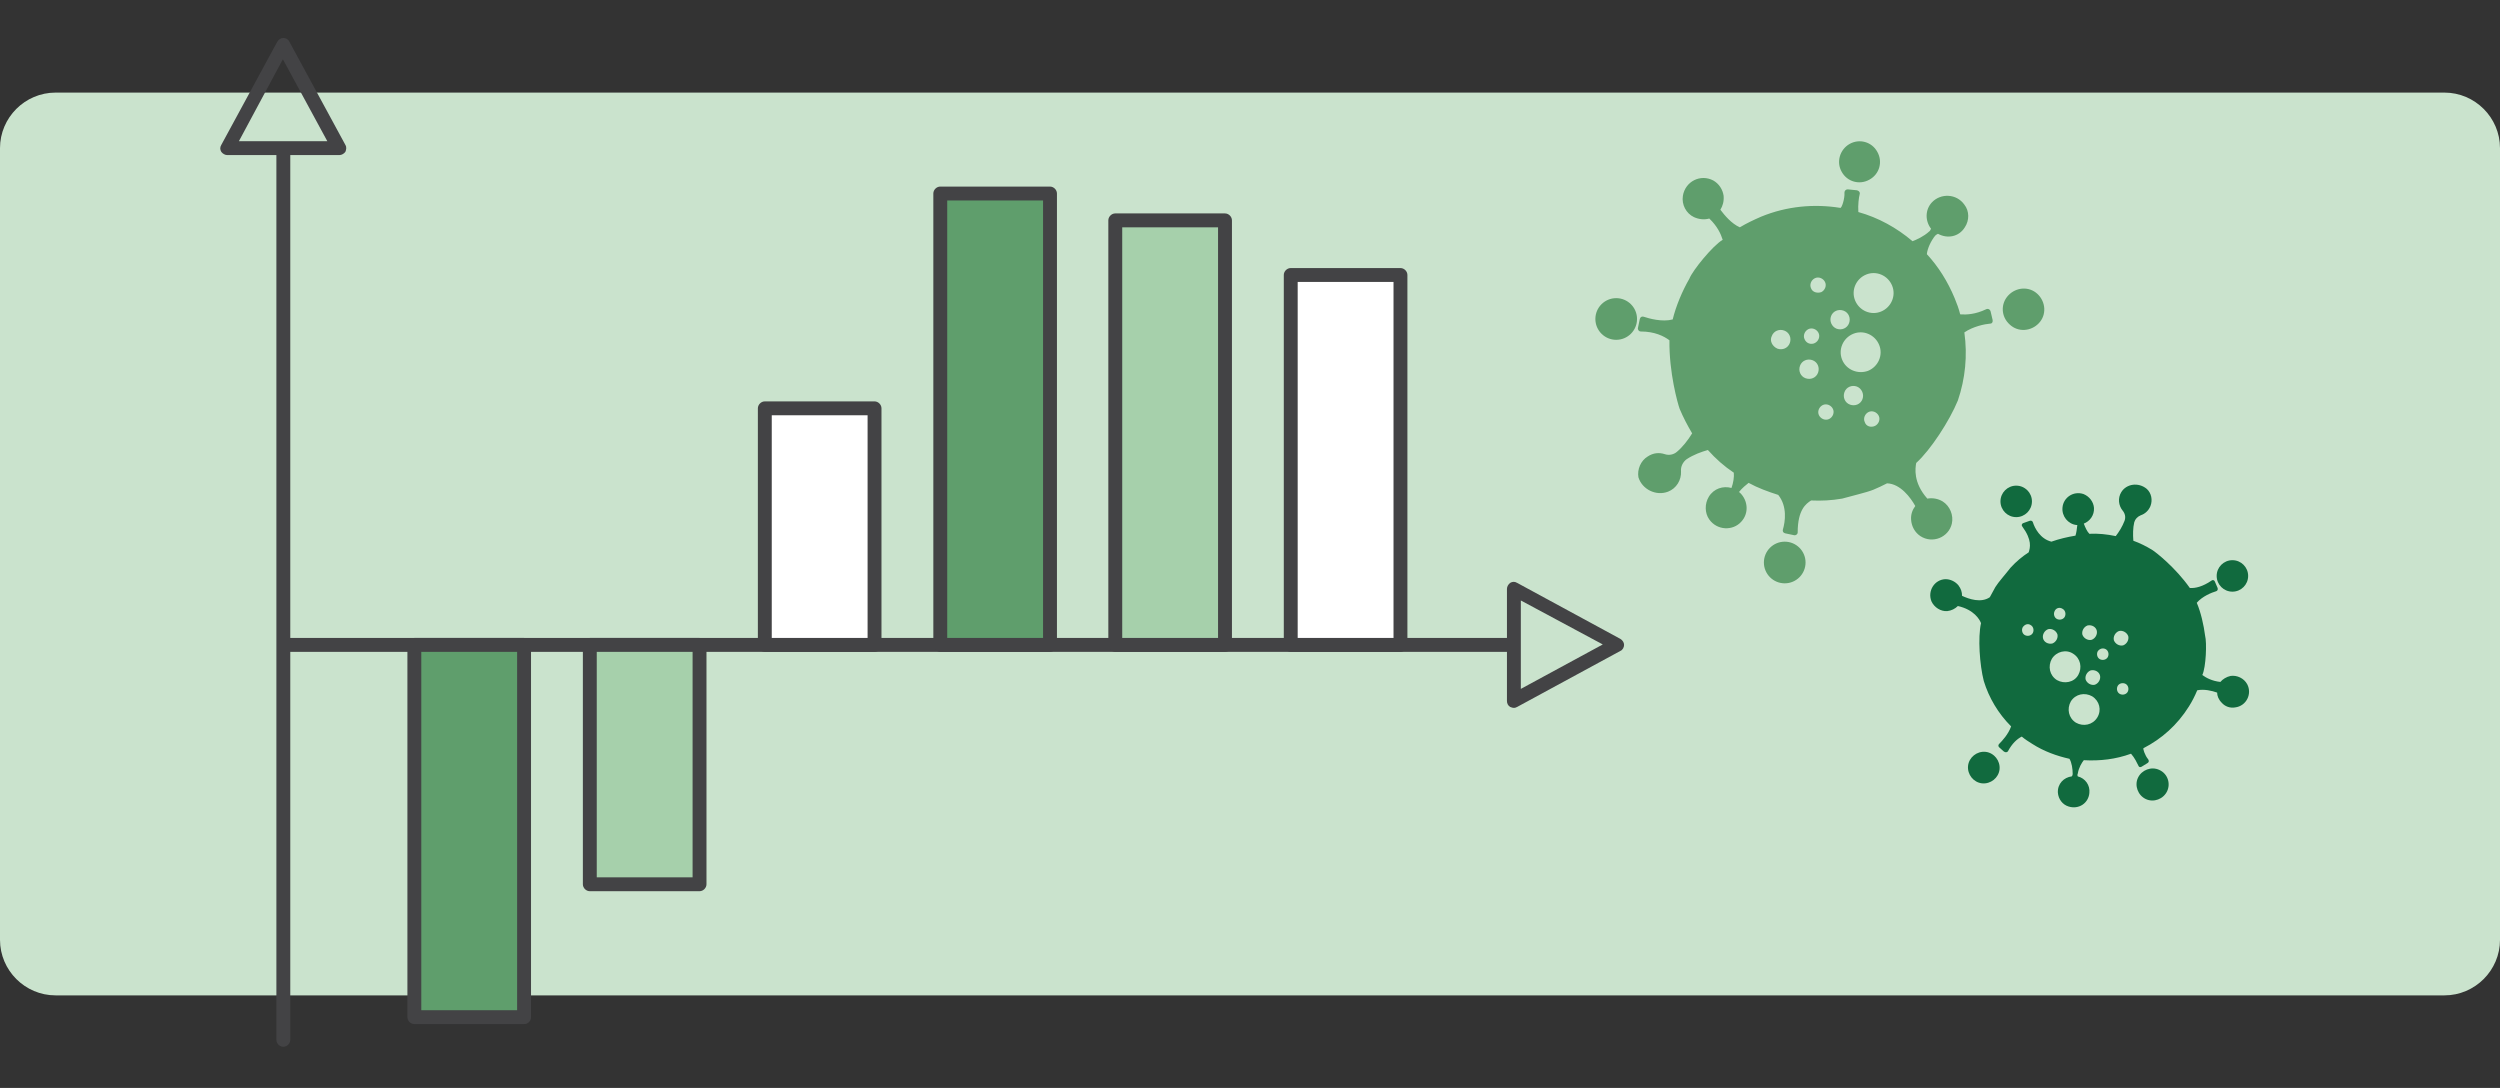 <?xml version="1.0" encoding="utf-8"?>
<!-- Generator: Adobe Illustrator 24.0.2, SVG Export Plug-In . SVG Version: 6.00 Build 0)  -->
<svg version="1.1" id="Lager_1" xmlns="http://www.w3.org/2000/svg" xmlns:xlink="http://www.w3.org/1999/xlink" x="0px" y="0px"
	 viewBox="0 0 540 235" style="enable-background:new 0 0 540 235;" xml:space="preserve">
<rect x="0" y="0" width="540" height="235" fill="#333333" stroke="none"/>
<style type="text/css">
	.st0{fill:#CAE3CD;}
	.st1{fill:#434345;}
	.st2{fill:#A6D0AB;}
	.st3{fill:#5F9E6C;}
	.st4{fill:#FFFFFF;}
	.st5{fill:#116A3E;}
</style>
<g>
	<path class="st0" d="M528,215H12c-6.6,0-12-5.4-12-12V32c0-6.6,5.4-12,12-12h516c6.6,0,12,5.4,12,12v171
		C540,209.6,534.6,215,528,215z"/>
</g>
<g>
	<g>
		<path class="st1" d="M61.2,226.1c-0.8,0-1.5-0.7-1.5-1.5V33.5c0-0.8,0.7-1.5,1.5-1.5s1.5,0.7,1.5,1.5v191.1
			C62.7,225.4,62,226.1,61.2,226.1z"/>
	</g>
	<g>
		<path class="st1" d="M73.3,33.5H49.1c-0.5,0-1-0.3-1.3-0.7c-0.3-0.5-0.3-1,0-1.5L59.9,9c0.3-0.5,0.8-0.8,1.3-0.8s1.1,0.3,1.3,0.8
			l12.1,22.3c0.3,0.5,0.2,1,0,1.5C74.3,33.2,73.8,33.5,73.3,33.5z M51.6,30.5h19.1l-9.6-17.7L51.6,30.5z"/>
	</g>
</g>
<g>
	<g>
		<path class="st1" d="M325.5,140.8H62.2c-0.8,0-1.5-0.7-1.5-1.5s0.7-1.5,1.5-1.5h263.3c0.8,0,1.5,0.7,1.5,1.5
			S326.3,140.8,325.5,140.8z"/>
	</g>
	<g>
		<path class="st1" d="M327,152.9c-0.3,0-0.5-0.1-0.8-0.2c-0.5-0.3-0.7-0.8-0.7-1.3v-24.2c0-0.5,0.3-1,0.7-1.3c0.5-0.3,1-0.3,1.5,0
			L350,138c0.5,0.3,0.8,0.8,0.8,1.3s-0.3,1.1-0.8,1.3l-22.3,12.1C327.5,152.8,327.3,152.9,327,152.9z M328.5,129.7v19.1l17.7-9.6
			L328.5,129.7z"/>
	</g>
</g>
<g>
	<rect x="127.4" y="139.3" class="st2" width="23.7" height="51.7"/>
	<path class="st1" d="M151.1,192.5h-23.7c-0.8,0-1.5-0.7-1.5-1.5v-51.7c0-0.8,0.7-1.5,1.5-1.5h23.7c0.8,0,1.5,0.7,1.5,1.5V191
		C152.6,191.8,151.9,192.5,151.1,192.5z M128.9,189.5h20.7v-48.7h-20.7V189.5z"/>
</g>
<g>
	<rect x="89.5" y="139.3" class="st3" width="23.7" height="80.4"/>
	<path class="st1" d="M113.2,221.2H89.5c-0.8,0-1.5-0.7-1.5-1.5v-80.4c0-0.8,0.7-1.5,1.5-1.5h23.7c0.8,0,1.5,0.7,1.5,1.5v80.4
		C114.7,220.5,114.1,221.2,113.2,221.2z M91,218.2h20.7v-77.4H91V218.2z"/>
</g>
<g>
	<rect x="165.2" y="88.2" class="st4" width="23.7" height="51.1"/>
	<path class="st1" d="M188.9,140.8h-23.7c-0.8,0-1.5-0.7-1.5-1.5V88.2c0-0.8,0.7-1.5,1.5-1.5h23.7c0.8,0,1.5,0.7,1.5,1.5v51.1
		C190.4,140.1,189.8,140.8,188.9,140.8z M166.7,137.8h20.7V89.7h-20.7V137.8z"/>
</g>
<g>
	<rect x="240.9" y="47.6" class="st2" width="23.7" height="91.7"/>
	<path class="st1" d="M264.6,140.8h-23.7c-0.8,0-1.5-0.7-1.5-1.5V47.6c0-0.8,0.7-1.5,1.5-1.5h23.7c0.8,0,1.5,0.7,1.5,1.5v91.7
		C266.1,140.1,265.5,140.8,264.6,140.8z M242.4,137.8h20.7V49.1h-20.7V137.8z"/>
</g>
<g>
	<rect x="278.7" y="59.4" class="st4" width="23.7" height="79.9"/>
	<path class="st1" d="M302.5,140.8h-23.7c-0.8,0-1.5-0.7-1.5-1.5V59.4c0-0.8,0.7-1.5,1.5-1.5h23.7c0.8,0,1.5,0.7,1.5,1.5v79.9
		C304,140.1,303.3,140.8,302.5,140.8z M280.2,137.8H301V60.9h-20.7V137.8z"/>
</g>
<g>
	<rect x="203.1" y="41.8" class="st3" width="23.7" height="97.5"/>
	<path class="st1" d="M226.8,140.8h-23.7c-0.8,0-1.5-0.7-1.5-1.5V41.8c0-0.8,0.7-1.5,1.5-1.5h23.7c0.8,0,1.5,0.7,1.5,1.5v97.5
		C228.3,140.1,227.6,140.8,226.8,140.8z M204.6,137.8h20.7V43.3h-20.7V137.8z"/>
</g>
<g>
	<g>
		<circle class="st3" cx="349.1" cy="68.9" r="4.5"/>
	</g>
	<g>
		<circle class="st3" cx="385.5" cy="121.5" r="4.5"/>
	</g>
	<g>
		<path class="st3" d="M434.1,70.1c1.8,1.7,4.6,1.5,6.3-0.3c1.7-1.8,1.5-4.6-0.3-6.3c-1.8-1.7-4.6-1.5-6.3,0.3
			C432.1,65.6,432.2,68.4,434.1,70.1z"/>
	</g>
	<g>
		<path class="st3" d="M397.8,37.1c1.2,2.2,3.9,2.9,6,1.7c2.2-1.2,2.9-3.9,1.7-6c-1.2-2.2-3.9-2.9-6-1.7
			C397.4,32.3,396.6,35,397.8,37.1z"/>
	</g>
	<g>
		<path class="st3" d="M360.3,106.2c1.8-0.7,2.9-2.5,2.8-4.4c-0.1-1,0.4-2,1.2-2.6c1.5-1,3.2-1.6,4.6-2c1.7,1.9,3.5,3.5,5.6,4.9
			c0.1,0.9-0.1,2.2-0.5,3.3c-1.8-0.5-3.8,0.1-4.9,1.9c-0.9,1.5-0.9,3.5,0.1,4.9c1.7,2.4,5.1,2.5,6.9,0.5c1.7-1.8,1.5-4.6-0.3-6.3
			c-0.1-0.1-0.2-0.1-0.2-0.1c0.7-0.9,1.6-1.6,2.1-2c2,1.1,4.2,1.9,6.4,2.6c2,2.5,1.5,5.8,1,7.5c-0.1,0.4,0.1,0.7,0.5,0.8l1.9,0.4
			c0.4,0.1,0.8-0.2,0.8-0.6c0-4.9,1.8-6.2,2.9-6.9c2.2,0.1,4.4,0,6.7-0.4c2.1-0.6,5.2-1.3,6.7-1.9c1-0.4,2-0.9,3-1.4
			c2.9,0.1,5.1,3.1,6.1,4.9c-0.6,0.8-1,1.8-0.9,3c0.1,1.4,0.8,2.7,2,3.5c2.6,1.7,6.1,0.3,6.8-2.7c0.4-1.8-0.4-3.8-2-4.8
			c-1-0.6-2.2-0.8-3.3-0.6c-3.1-3.5-2.6-6.6-2.4-7.7c3.1-2.8,7.2-9.1,9-13.5c1.6-4.7,2.1-9.7,1.4-14.7c1.9-1.3,4.4-1.8,5.6-1.9
			c0.4,0,0.6-0.4,0.5-0.8l-0.4-1.7c-0.1-0.6-0.6-0.8-1-0.6c-2.3,1.1-4.2,1.2-5.6,1.1c-0.3-1.2-0.7-2.3-1.2-3.5
			c-1.5-3.6-3.5-6.8-6-9.5c0.1-1.2,0.9-2.9,1.8-4c0.2-0.2,0.4-0.3,0.6-0.4c2,1.1,4.5,0.7,5.8-1.4c1-1.5,1-3.5-0.1-4.9
			c-1.7-2.4-5.1-2.5-7-0.5c-1.5,1.6-1.5,4-0.2,5.7c-0.1,0.2-0.2,0.5-0.4,0.6c-1.2,1.1-2.8,1.8-3.6,2.1c-3.4-2.9-7.4-5.1-11.7-6.3
			c-0.1-1.6,0.1-3.1,0.3-3.9c0.1-0.4-0.2-0.7-0.6-0.8l-2-0.2c-0.4,0-0.7,0.3-0.7,0.7c0.1,1.3-0.6,3.4-0.9,3.3
			c-5.6-0.9-11.5-0.4-17.1,1.9c-1.6,0.7-3.1,1.4-4.6,2.3c-1.8-0.8-3.3-2.6-4.2-3.8c0.5-0.8,0.8-1.8,0.7-3c-0.2-1.4-1-2.6-2.2-3.3
			c-2.8-1.5-6.1,0.2-6.6,3.3c-0.3,1.9,0.7,3.8,2.4,4.6c1.1,0.5,2.3,0.6,3.3,0.3c1.7,1.6,2.5,3.3,2.9,4.6c-2.1,1.2-6.5,6.6-7.2,8.4
			c0,0,0,0,0,0c-1.5,2.6-2.9,5.9-3.6,8.8c-2.3,0.6-5.1-0.2-6.3-0.6c-0.4-0.1-0.7,0.1-0.8,0.5l-0.4,1.9c-0.1,0.4,0.2,0.8,0.6,0.8
			c3,0,5,1,6.2,1.9c-0.1,7,1.8,13.7,2.2,14.8c0.8,1.9,1.7,3.6,2.7,5.3c-0.9,1.5-2.1,3-3.3,4c-0.7,0.6-1.7,0.8-2.6,0.5
			c-1.2-0.4-2.5-0.3-3.7,0.5c-1.5,0.9-2.3,2.8-2,4.5C354.7,105.7,357.7,107.2,360.3,106.2z M402.3,86.2c-0.4,1.1-1.6,1.6-2.7,1.2
			c-1.1-0.4-1.6-1.6-1.2-2.7c0.4-1.1,1.6-1.6,2.7-1.2C402.1,83.9,402.7,85.1,402.3,86.2z M403.1,59.3c2.2-0.9,4.7,0.2,5.6,2.4
			s-0.2,4.7-2.4,5.6c-2.2,0.9-4.7-0.2-5.6-2.4C399.8,62.7,400.9,60.2,403.1,59.3z M391.2,62.3c-0.4-0.8,0-1.8,0.8-2.2s1.8,0,2.2,0.8
			c0.4,0.8,0,1.8-0.8,2.2C392.5,63.4,391.5,63.1,391.2,62.3z M395.5,68.3c0.4-1.1,1.6-1.6,2.7-1.2c1.1,0.4,1.6,1.6,1.2,2.7
			c-0.4,1.1-1.6,1.6-2.7,1.2C395.7,70.6,395.1,69.4,395.5,68.3z M389.8,73.3c-0.4-0.8,0-1.8,0.8-2.2c0.8-0.4,1.8,0,2.2,0.8
			c0.4,0.8,0,1.8-0.8,2.2C391.2,74.5,390.2,74.2,389.8,73.3z M397.9,77.7c-0.9-2.2,0.2-4.7,2.4-5.6c2.2-0.9,4.7,0.2,5.6,2.4
			c0.9,2.2-0.2,4.7-2.4,5.6C401.3,80.9,398.8,79.9,397.9,77.7z M382.7,72.6c0.4-1.1,1.6-1.6,2.7-1.2c1.1,0.4,1.6,1.6,1.2,2.7
			c-0.4,1.1-1.6,1.6-2.7,1.2C382.8,74.8,382.2,73.6,382.7,72.6z M388.8,79c0.4-1.1,1.6-1.6,2.7-1.2c1.1,0.4,1.6,1.6,1.2,2.7
			c-0.4,1.1-1.6,1.6-2.7,1.2C388.9,81.3,388.4,80.1,388.8,79z M402.8,91.2c-0.4-0.8,0-1.8,0.8-2.2c0.8-0.4,1.8,0,2.2,0.8
			c0.4,0.8,0,1.8-0.8,2.2C404.1,92.4,403.1,92.1,402.8,91.2z M392.9,89.7c-0.4-0.8,0-1.8,0.8-2.2c0.8-0.4,1.8,0,2.2,0.8
			c0.4,0.8,0,1.8-0.8,2.2C394.3,90.9,393.3,90.5,392.9,89.7z"/>
	</g>
</g>
<g>
	<g>
		<circle class="st5" cx="482.2" cy="124.4" r="3.4"/>
	</g>
	<g>
		<circle class="st5" cx="435.5" cy="108.3" r="3.4"/>
	</g>
	<g>
		<path class="st5" d="M428.9,162.4c-1.9-0.2-3.6,1.2-3.8,3c-0.2,1.9,1.2,3.6,3,3.8c1.9,0.2,3.6-1.2,3.8-3
			C432.1,164.3,430.7,162.6,428.9,162.4z"/>
	</g>
	<g>
		<path class="st5" d="M466.4,166.3c-1.7-0.8-3.8,0-4.6,1.7c-0.8,1.7,0,3.8,1.7,4.6c1.7,0.8,3.8,0,4.6-1.7
			C468.9,169.2,468.2,167.1,466.4,166.3z"/>
	</g>
	<g>
		<path class="st5" d="M458.2,106.3c-0.8,1.3-0.6,2.9,0.3,4c0.5,0.6,0.7,1.4,0.4,2.2c-0.5,1.3-1.2,2.4-1.9,3.3
			c-1.9-0.4-3.8-0.6-5.7-0.5c-0.5-0.5-0.9-1.4-1.2-2.2c1.3-0.5,2.3-1.8,2.2-3.4c-0.1-1.3-1-2.5-2.3-3c-2.2-0.7-4.3,0.8-4.5,2.9
			c-0.2,1.9,1.2,3.6,3,3.8c0.1,0,0.1,0,0.2,0c-0.1,0.9-0.2,1.7-0.4,2.3c-1.8,0.3-3.5,0.7-5.2,1.3c-2.4-0.6-3.6-2.9-4-4.2
			c-0.1-0.3-0.4-0.4-0.7-0.3L437,113c-0.3,0.1-0.4,0.5-0.2,0.7c2.2,3,1.7,4.6,1.4,5.6c-1.4,0.9-2.7,2-3.9,3.3
			c-1,1.3-2.7,3.2-3.3,4.2c-0.4,0.7-0.8,1.5-1.2,2.2c-1.9,1.3-4.5,0.4-6-0.3c0-0.8-0.2-1.5-0.8-2.3c-0.7-0.8-1.7-1.3-2.8-1.3
			c-2.4,0.1-3.9,2.6-3,4.8c0.6,1.3,2,2.2,3.4,2.1c0.9-0.1,1.7-0.5,2.3-1.1c3.5,0.8,4.7,2.9,5,3.7c-0.7,3.1-0.3,9,0.6,12.5
			c1.1,3.6,3.1,7,5.9,9.8c-0.6,1.7-1.9,3.1-2.6,3.8c-0.2,0.2-0.2,0.5,0,0.7l1,0.9c0.4,0.3,0.7,0.2,0.9,0c0.9-1.7,2-2.7,3-3.2
			c0.7,0.6,1.5,1.1,2.3,1.6c2.5,1.6,5.3,2.6,8,3.2c0.5,0.8,0.7,2.2,0.7,3.3c0,0.2-0.1,0.4-0.2,0.5c-1.7,0.2-3.1,1.6-3,3.5
			c0.1,1.4,1,2.6,2.3,3c2.2,0.7,4.3-0.7,4.5-2.9c0.2-1.7-0.9-3.2-2.5-3.6c-0.1-0.2-0.1-0.4,0-0.6c0.2-1.3,0.9-2.4,1.3-2.9
			c3.5,0.2,6.9-0.2,10.2-1.4c0.8,0.9,1.3,2,1.6,2.6c0.1,0.3,0.4,0.4,0.7,0.2l1.3-0.8c0.3-0.2,0.3-0.5,0.1-0.8
			c-0.7-0.8-1.2-2.4-1-2.4c3.9-2,7.3-5,9.8-9c0.7-1.1,1.3-2.3,1.8-3.5c1.5-0.3,3.2,0.1,4.3,0.5c0,0.7,0.3,1.5,1,2.2
			c0.7,0.8,1.8,1.2,2.9,1c2.4-0.3,3.7-2.9,2.6-5c-0.7-1.3-2.2-2-3.6-1.8c-0.9,0.2-1.7,0.7-2.2,1.3c-1.8-0.2-3.1-0.9-3.9-1.5
			c0.8-1.7,1-7,0.6-8.5c0,0,0,0,0,0c-0.3-2.3-0.9-5-1.8-7.1c1.2-1.4,3.2-2.2,4.2-2.5c0.3-0.1,0.4-0.4,0.3-0.7l-0.6-1.4
			c-0.1-0.3-0.5-0.4-0.7-0.2c-1.9,1.3-3.5,1.7-4.7,1.6c-3.1-4.4-7.3-7.7-8.1-8.2c-1.3-0.8-2.7-1.5-4.1-2c-0.1-1.3-0.1-2.8,0.2-4
			c0.2-0.7,0.7-1.2,1.4-1.5c0.9-0.3,1.7-1,2.1-2c0.5-1.3,0.2-2.8-0.8-3.7C461.9,104.1,459.3,104.5,458.2,106.3z M441.3,137.9
			c-0.2-0.8,0.3-1.7,1.1-2c0.8-0.2,1.7,0.3,2,1.1c0.2,0.8-0.3,1.7-1.1,2C442.4,139.2,441.5,138.7,441.3,137.9z M453,155
			c-1,1.6-3,2-4.6,1.1c-1.6-1-2-3-1.1-4.6c1-1.6,3-2,4.6-1.1C453.5,151.4,454,153.4,453,155z M459.1,147.7c0.6,0.3,0.8,1.1,0.5,1.7
			c-0.3,0.6-1.1,0.8-1.7,0.5c-0.6-0.3-0.8-1.1-0.5-1.7C457.7,147.6,458.5,147.4,459.1,147.7z M453.6,145.9c0.2,0.8-0.3,1.7-1.1,2
			c-0.8,0.2-1.7-0.3-2-1.1c-0.2-0.8,0.3-1.7,1.1-2C452.5,144.6,453.4,145.1,453.6,145.9z M454.8,140.2c0.6,0.3,0.8,1.1,0.5,1.7
			c-0.3,0.6-1.1,0.8-1.7,0.5c-0.6-0.3-0.8-1.1-0.5-1.7C453.5,140.1,454.2,139.9,454.8,140.2z M447.8,141.2c1.6,1,2,3,1.1,4.6
			s-3,2-4.6,1.1c-1.6-1-2-3-1.1-4.6C444.2,140.7,446.3,140.2,447.8,141.2z M459.7,137.4c0.2,0.8-0.3,1.7-1.1,2
			c-0.8,0.2-1.7-0.3-2-1.1c-0.2-0.8,0.3-1.7,1.1-2C458.5,136.1,459.4,136.6,459.7,137.4z M452.9,136.2c0.2,0.8-0.3,1.7-1.1,2
			c-0.8,0.2-1.7-0.3-2-1.1c-0.2-0.8,0.3-1.7,1.1-2C451.8,134.9,452.7,135.4,452.9,136.2z M438.6,135c0.6,0.3,0.8,1.1,0.5,1.7
			c-0.3,0.6-1.1,0.8-1.7,0.5c-0.6-0.3-0.8-1.1-0.5-1.7C437.3,134.9,438,134.6,438.6,135z M445.5,131.5c0.6,0.3,0.8,1.1,0.5,1.7
			c-0.3,0.6-1.1,0.8-1.7,0.5c-0.6-0.3-0.8-1.1-0.5-1.7C444.1,131.3,444.9,131.1,445.5,131.5z"/>
	</g>
</g>
</svg>

